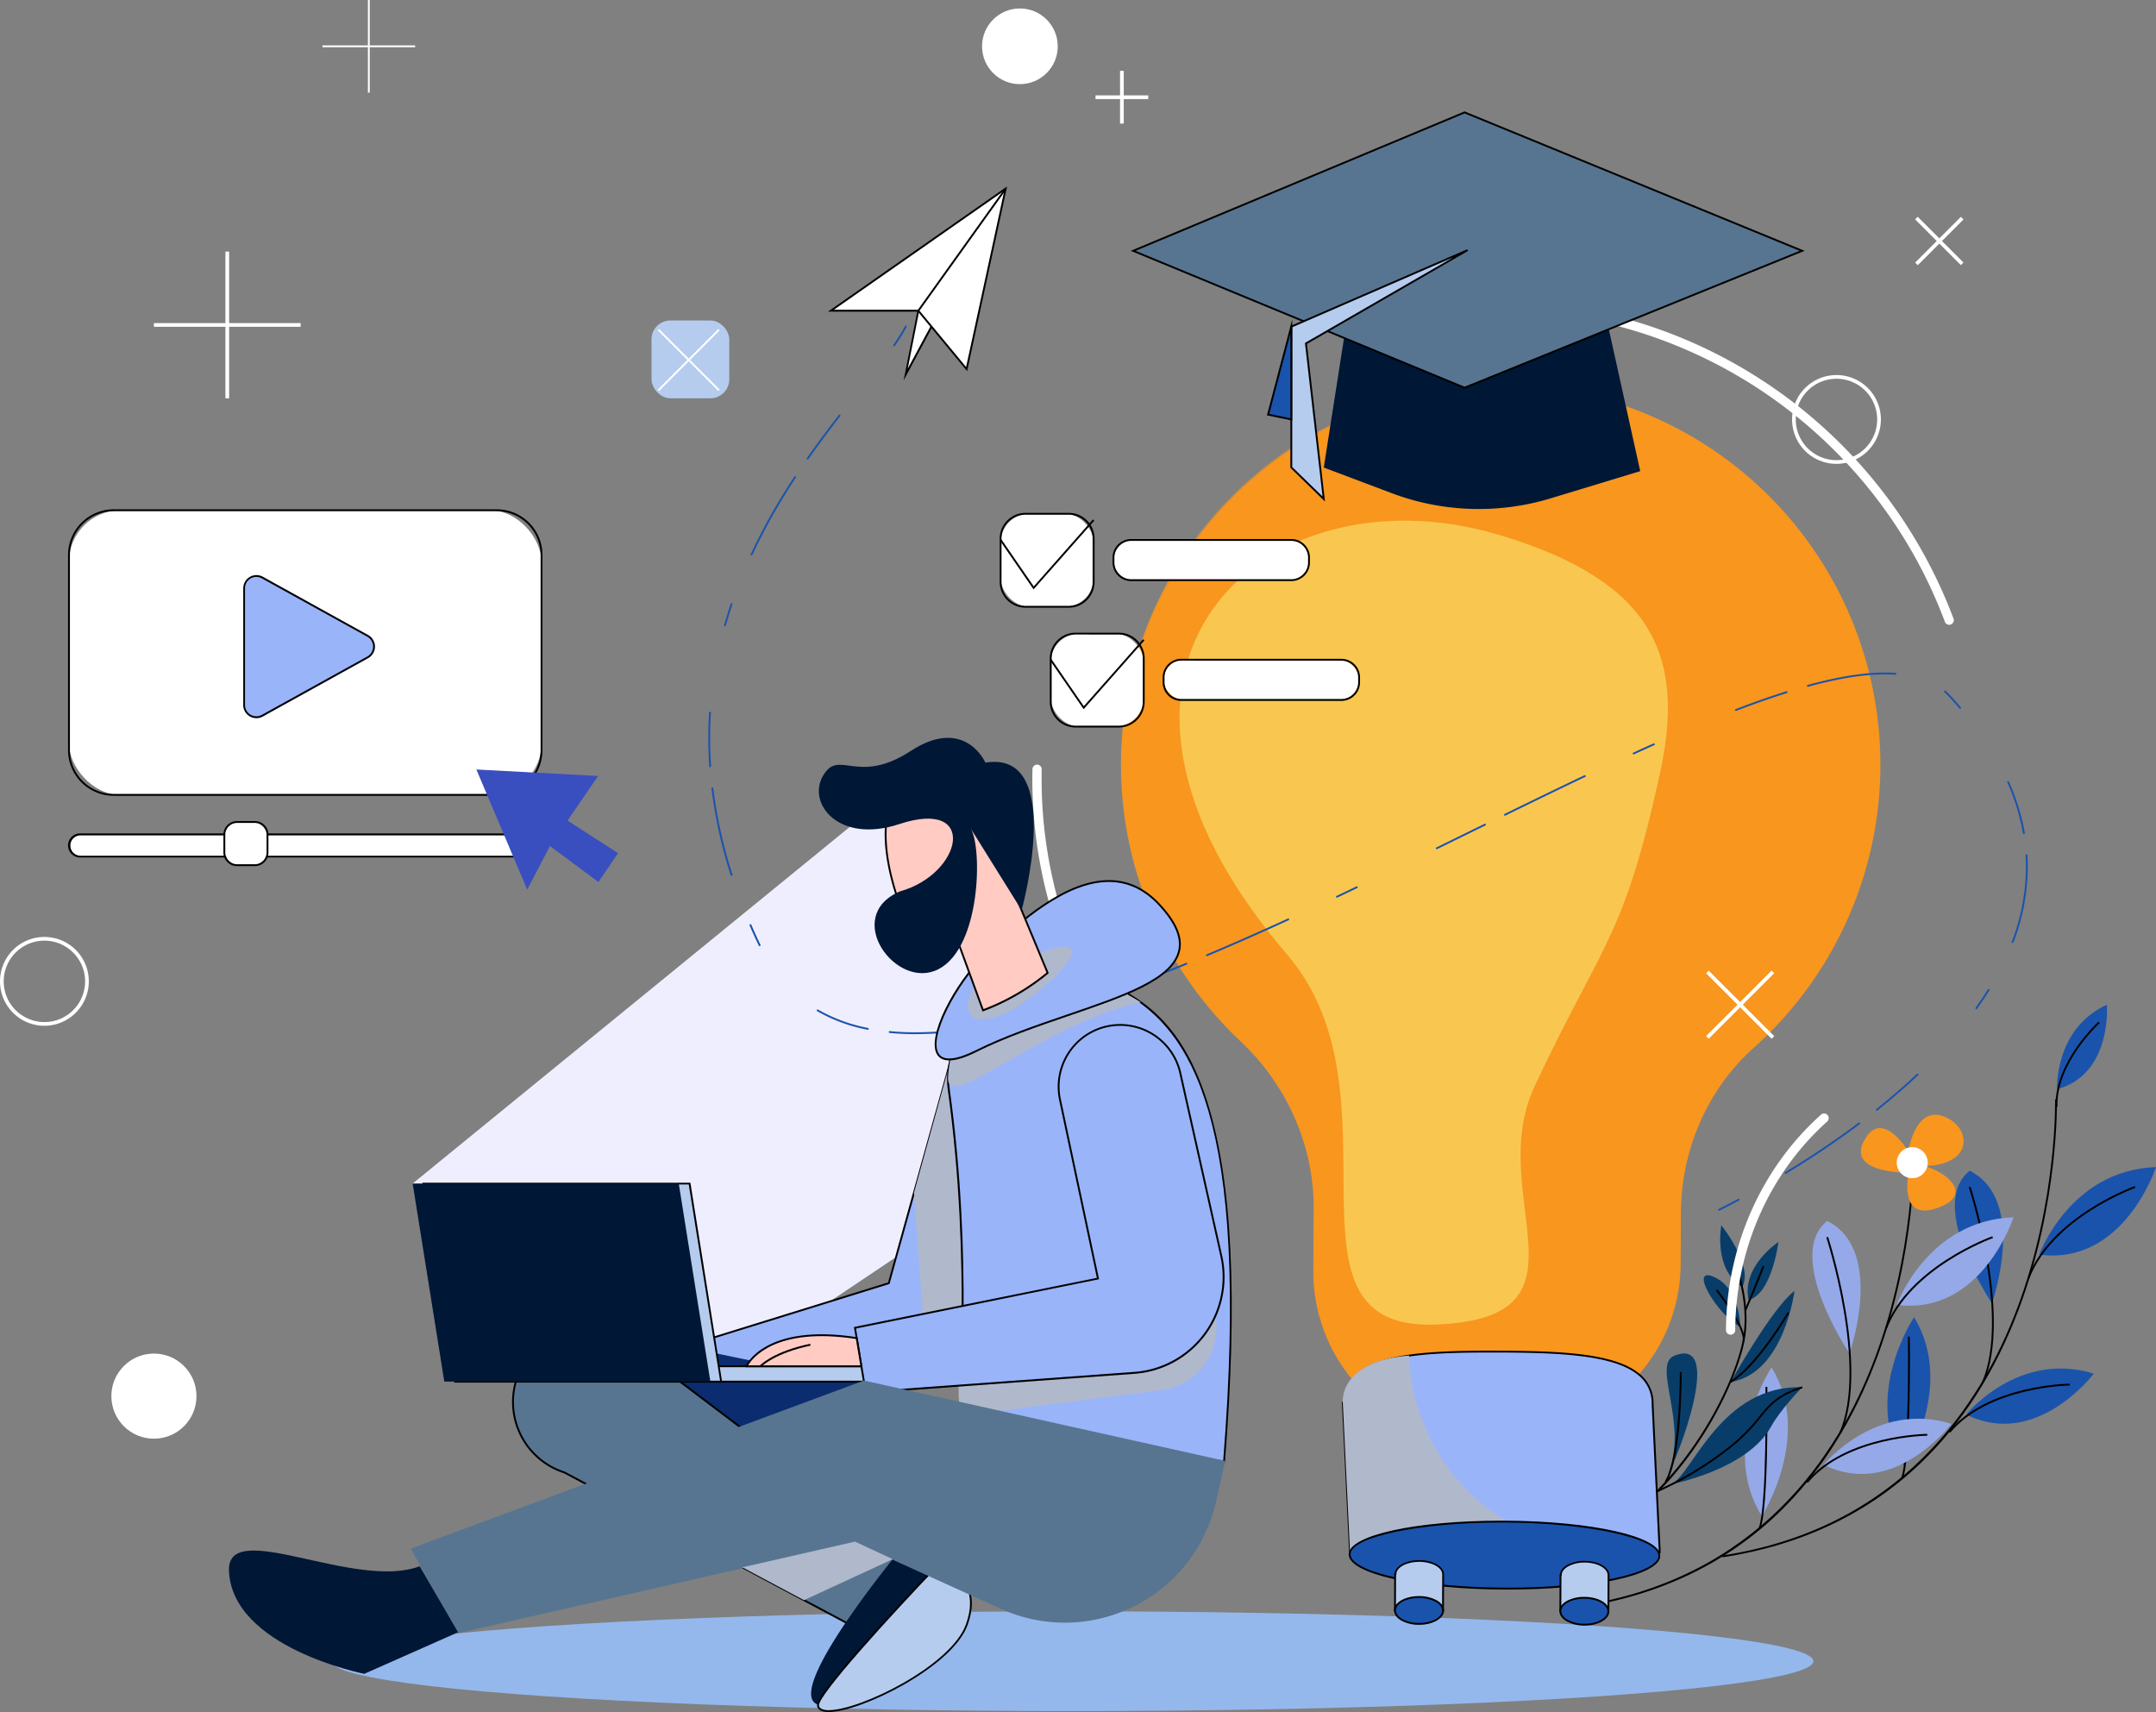 <svg xmlns="http://www.w3.org/2000/svg" viewBox="0 0 1011.8 803.37"><rect x="0" y="0" width="1011.8" height="803.37" fill="#808080" stroke="none"/><defs><style>.cls-1{isolation:isolate;}.cls-2{fill:#1a53ac;}.cls-3{fill:#95a9e8;}.cls-4{fill:#f8961e;}.cls-5{fill:#fff;}.cls-6{fill:#083d69;}.cls-7{fill:#94b8ec;}.cls-8{fill:#99b4f9;}.cls-9{mix-blend-mode:multiply;}.cls-10{fill:#b0b8cc;}.cls-11{fill:#b5ccee;}.cls-12{fill:#f9c74f;}.cls-13{fill:#ffcbc3;}.cls-14{fill:#001735;}.cls-15{fill:#577590;}.cls-16{fill:#394fbf;}.cls-17{fill:#efeefe;}.cls-18{fill:#0b2c6f;}</style></defs><g class="cls-1"><g id="Шар_2" data-name="Шар 2"><g id="Layer_1" data-name="Layer 1"><path class="cls-2" d="M957,588.74s14.35-39.71,54.81-41.07C1011.8,547.67,996.79,594,957,588.74Z"/><path class="cls-2" d="M893.68,687.94s24.15-37.85,4.57-69.83C898.25,618.11,873.45,655.31,893.68,687.94Z"/><path d="M808.44,730.78l-.13-.85c83.14-12.78,121.16-70.27,138.42-116.24,18.71-49.87,17.73-97.33,17.72-97.81l.86,0c0,.48,1,48.09-17.76,98.11-11,29.39-26.62,53.86-46.34,72.72C876.55,710.28,845.34,725.11,808.44,730.78Z"/><path class="cls-2" d="M934.8,611.58s17.08-48.29-10.44-62.21C904,565.69,934.8,611.58,934.8,611.58Z"/><path d="M931,648.79l-.8-.34c13.21-31-6.06-90.73-6.26-91.33l.83-.27C925,557.45,944.34,617.51,931,648.79Z"/><path d="M892.92,694l-.8-.33c4-9.55,3.28-65.87,3.27-66.44h.87C896.29,629.56,897,684.31,892.92,694Z"/><path d="M952.29,600.12l-.81-.3c11.09-29.11,50-43.11,50.39-43.24l.29.81C1001.77,557.53,963.24,571.39,952.29,600.12Z"/><path class="cls-2" d="M965.36,511.14s-1.37-28.35,23.38-39.66C988.74,471.48,991.4,504.07,965.36,511.14Z"/><path d="M964.67,519.44c-.66-21,19.91-39.79,20.11-40l.58.64c-.2.18-20.47,18.71-19.83,39.3Z"/><path class="cls-2" d="M922.72,663.77s24.37-30.16,59.9-19.19C982.62,644.58,955.7,680.25,922.72,663.77Z"/><path d="M915.25,672.26l-.67-.55c18.38-22,56.36-22.42,56.74-22.42v.87C971,650.16,933.36,650.63,915.25,672.26Z"/><path class="cls-3" d="M890.13,612.3s14.35-39.71,54.81-41.07C944.94,571.23,929.94,617.52,890.13,612.3Z"/><path class="cls-3" d="M826.82,711.49s24.15-37.85,4.57-69.82C831.39,641.67,806.59,678.86,826.82,711.49Z"/><path d="M741.58,754.34l-.13-.86c83.14-12.77,121.16-70.26,138.42-116.24,18.71-49.86,17.73-97.32,17.72-97.8l.86,0c0,.47,1,48.08-17.76,98.1-11,29.4-26.62,53.87-46.34,72.73C809.69,733.84,778.48,748.67,741.58,754.34Z"/><path class="cls-3" d="M867.94,635.14S885,586.85,857.5,572.92C837.11,589.25,867.94,635.14,867.94,635.14Z"/><path d="M864.14,672.34l-.79-.34c13.2-31-6.07-90.72-6.27-91.32l.83-.27C858.11,581,877.48,641.07,864.14,672.34Z"/><path d="M826.06,717.58l-.8-.33c4-9.55,3.28-65.88,3.27-66.44l.87,0C829.43,653.12,830.11,707.86,826.06,717.58Z"/><path d="M885.43,623.68l-.81-.31c11.09-29.11,50-43.1,50.39-43.24l.29.82C934.91,581.09,896.38,595,885.43,623.68Z"/><path class="cls-3" d="M855.86,687.33s24.37-30.16,59.9-19.19C915.76,668.14,888.84,703.81,855.86,687.33Z"/><path d="M848.39,695.82l-.67-.56c18.38-21.94,56.36-22.41,56.74-22.41v.87C904.09,673.72,866.5,674.19,848.39,695.82Z"/><path class="cls-4" d="M903.25,547.22c9.71,2.47,23.91,13.48,5.63,19.76s-13.14-16.69-13.14-16.69-29.32.6-20.94-15.06,20.78,5.06,20.78,5.06,3-21,16.16-16.58S927.24,546.45,903.25,547.22Z"/><circle class="cls-5" cx="897.4" cy="545.59" r="7.28" transform="translate(-122.94 794.36) rotate(-45)"/><path class="cls-6" d="M784.71,696.36c9.86-5.65,23.37-46.49,61.06-45.4,0,0-10.32,10.62-14.51,18.31C820.13,689.67,784.71,696.36,784.71,696.36Z"/><path class="cls-6" d="M782.9,691.42c3.86-5.85,26.72-64.62,2.92-55.28C775,640.37,792.56,668.21,782.9,691.42Z"/><path class="cls-6" d="M812.22,648.48s19.31-34.64,29.93-42.74C842.15,605.74,837.33,644.6,812.22,648.48Z"/><path class="cls-6" d="M816.65,622.62s.21-17.77-12.17-23.35S805.69,616.82,816.65,622.62Z"/><path class="cls-6" d="M820.6,610.06c-3.42-15.88,14-27.24,14-27.24S831.62,607.14,820.6,610.06Z"/><path class="cls-6" d="M817.57,604c-13.75-8.64-9.76-29-9.76-29S823.17,594.07,817.57,604Z"/><path d="M737.66,727l-.29-.82c46.18-16.6,75.15-71.23,80.4-96.79,3.17-15.46-2.31-31.65-2.36-31.81l.82-.29c.06.17,5.61,16.59,2.39,32.27-2.29,11.15-10.09,31.35-24.53,51.58C782.89,696.85,764,717.54,737.66,727Z"/><path d="M778.29,700l-.33-.8a160.23,160.23,0,0,0,33.4-20.28,81.53,81.53,0,0,0,14-14c4.87-5.94,8.72-10.63,20.32-14.35l.26.83c-11.35,3.63-14.94,8-19.91,14.07A83,83,0,0,1,811.9,679.6,160.69,160.69,0,0,1,778.29,700Z"/><path d="M782,695.63l-.73-.47c7.16-11.25,7.08-50.95,7.08-51.35h.87C789.23,645.45,789.31,684.16,782,695.63Z"/><path d="M812.45,648.85l-.46-.74c12.72-7.89,26.78-32.14,26.92-32.39l.75.43C839.52,616.4,825.35,640.85,812.45,648.85Z"/><path d="M818.61,629.61l-.84-.22c1.55-5.95-12.37-23.6-12.51-23.78l.68-.53C806.52,605.81,820.27,623.25,818.61,629.61Z"/><path d="M819.47,615.12l-.8-.34c2.42-5.57,8.51-20.68,8.57-20.84l.8.33C828,594.42,821.89,609.54,819.47,615.12Z"/><ellipse class="cls-7" cx="503.33" cy="779.53" rx="347.68" ry="23.4"/><path class="cls-4" d="M575.29,481.2q3.48,3.68,7.16,7.14c21.77,20.48,34.6,48.72,34.46,78.62l-.15,29.62a78.51,78.51,0,0,0,16.35,48.26l18.5,23.95.6.77L749,670l22.51-28.58a78.33,78.33,0,0,0,16.79-48.1l.11-24.17c.14-29.56,12.28-58,34.33-77.75,4.19-3.75,8.21-7.7,12-11.83a177.77,177.77,0,1,0-259.47,1.62Z"/><path class="cls-4" d="M749.21,670.44H749L652,670l-.73-.94-18.51-24a79.28,79.28,0,0,1-16.43-48.52l.15-29.63c.13-29.12-12.38-57.65-34.33-78.29-2.43-2.29-4.85-4.7-7.18-7.16h0a178.2,178.2,0,1,1,260.11-1.62c-3.79,4.1-7.85,8.09-12.05,11.85-21.59,19.3-34,47.53-34.19,77.44l-.11,24.16a79.14,79.14,0,0,1-16.88,48.37Zm-96.78-1.31,96.36.44,22.38-28.41a78.32,78.32,0,0,0,16.69-47.83l.11-24.17c.15-30.15,12.71-58.61,34.48-78.07,4.18-3.75,8.22-7.72,12-11.8A176.86,176.86,0,0,0,881.6,359.7c.31-67.67-38.81-130.59-99.67-160.29a175.61,175.61,0,0,0-75.88-17.87h-1.87c-97.75,0-175.42,76.09-177.22,174A176.3,176.3,0,0,0,575.6,480.9h0c2.31,2.45,4.71,4.84,7.14,7.12,22.12,20.81,34.73,49.58,34.59,78.94l-.14,29.62a78.41,78.41,0,0,0,16.25,48Z"/><path class="cls-5" d="M546.53,517.33a2.15,2.15,0,0,1-1.57-.68,219,219,0,0,1-60.43-155.71,2.17,2.17,0,0,1,4.34.08A214.71,214.71,0,0,0,548.1,513.66a2.17,2.17,0,0,1-.08,3.07A2.15,2.15,0,0,1,546.53,517.33Z"/><path class="cls-5" d="M914.73,293.2a2.16,2.16,0,0,1-2-1.41A225.35,225.35,0,0,0,703.86,145.55a2.17,2.17,0,0,1,0-4.34h0A230,230,0,0,1,916.76,290.27a2.17,2.17,0,0,1-1.27,2.79A2.27,2.27,0,0,1,914.73,293.2Z"/><path class="cls-5" d="M812.16,626.31h0a2.16,2.16,0,0,1-2.16-2.18c.18-39,16.46-75.92,44.67-101.13a2.17,2.17,0,0,1,2.89,3.23c-27.29,24.4-43,60.09-43.23,97.93A2.16,2.16,0,0,1,812.16,626.31Z"/><path class="cls-8" d="M630.17,658.3l3.35,69.35,29.51.14,115.88.54L775.55,659a17.19,17.19,0,0,0-6.67-14.22c-11.43-9.24-36.39-10.4-65.38-10.53-10.33-.05-20.15,0-29,.58-18.55,1.14-33.05,4.26-39.59,12.3a17.19,17.19,0,0,0-3.8,11.2Z"/><path d="M779.37,728.77h-.46l-46.3-.21-99.5-.47,0-.41-3.38-69.81h.92a17.72,17.72,0,0,1,3.9-11c5.92-7.28,18.23-11.12,39.89-12.45,9.66-.59,20.12-.63,29.08-.58,27.82.12,53.78,1,65.66,10.62A17.79,17.79,0,0,1,776,659Zm-145.43-1.55,98.67.46,45.84.21L775.12,659a16.73,16.73,0,0,0-6.51-13.9c-11.66-9.42-37.45-10.31-65.12-10.43-9,0-19.38,0-29,.58-21.12,1.29-33.6,5.14-39.28,12.13a16.76,16.76,0,0,0-3.71,10.93v.43h-.87Z"/><g class="cls-9"><path class="cls-10" d="M661.29,636.09s-.72,58.78,58.9,84.45c0,0-81.07,13.15-86.67,7.11l-3.35-69.35S627.8,638.81,661.29,636.09Z"/></g><ellipse class="cls-2" cx="706.04" cy="729.74" rx="15.73" ry="72.7" transform="translate(-26.99 1432.37) rotate(-89.73)"/><path d="M707.59,745.91H706c-19.45-.09-37.73-1.81-51.47-4.85-13.94-3.09-21.6-7.22-21.58-11.65,0-8.94,31.34-15.82,71.55-15.82h1.65c41,.19,73.1,7.44,73,16.5,0,4.43-7.72,8.49-21.68,11.45C744.1,744.36,726.43,745.91,707.59,745.91Zm-3-31.46c-38.49,0-70.76,6.77-70.8,14.95,0,3.92,7.6,7.86,20.9,10.8,13.69,3,31.91,4.74,51.29,4.83s37.62-1.45,51.34-4.35c13.32-2.82,21-6.68,21-10.6,0-8.29-33-15.45-72.19-15.63Z"/><path class="cls-11" d="M754.89,739.23l-.08,16.9-22.54-.1.08-16.91h.14c0-3.47,5-6.27,11.23-6.24S754.9,735.75,754.89,739.23Z"/><path d="M755.24,756.57h-.44l-22.53-.11h-.44l.09-17.77h.16c.19-1.68,1.41-3.22,3.5-4.38a17.13,17.13,0,0,1,8.14-1.86c6.41,0,11.62,3.07,11.6,6.78l-.08,16.84v.06h0Zm-22.54-1,18.59.08c1.57,0,2.51,0,3.09,0l.07-16.49c0-3.24-4.8-5.89-10.74-5.92a16.08,16.08,0,0,0-7.71,1.76c-2,1.1-3.07,2.54-3.08,4.06v.43h-.14Z"/><path class="cls-2" d="M743.57,749.78c-6.23,0-11.28,2.77-11.3,6.25s5,6.32,11.24,6.35,11.28-2.77,11.3-6.25S749.79,749.81,743.57,749.78Z"/><path d="M743.6,762.81h-.09a16.92,16.92,0,0,1-8.17-1.94c-2.27-1.28-3.51-3-3.5-4.84s1.26-3.56,3.54-4.82a17.07,17.07,0,0,1,8.09-1.86h.1c6.45,0,11.69,3.07,11.67,6.79S750,762.81,743.6,762.81Zm-.13-12.59c-5.93,0-10.75,2.59-10.77,5.81,0,1.52,1.08,3,3.06,4.09a16.19,16.19,0,0,0,7.75,1.82h.1c5.93,0,10.75-2.59,10.76-5.81s-4.83-5.88-10.8-5.91Z"/><path class="cls-11" d="M677.27,738.87l-.08,16.9-22.54-.1.08-16.91h.14c0-3.48,5-6.27,11.23-6.24S677.28,735.39,677.27,738.87Z"/><path d="M677.62,756.21h-.44l-22.53-.1h-.43l.08-17.77h.16c.4-3.49,5.43-6.25,11.54-6.25h.1c6.42,0,11.62,3.08,11.6,6.79l-.08,16.84v.06h0Zm-22.53-1,18.58.09c1.57,0,2.52,0,3.09,0l.08-16.49c0-3.24-4.81-5.89-10.74-5.92H666c-5.89,0-10.68,2.6-10.7,5.81v.44h-.14Z"/><path class="cls-2" d="M666,749.42c-6.22,0-11.28,2.77-11.3,6.25s5,6.32,11.24,6.35,11.28-2.77,11.3-6.25S672.17,749.45,666,749.42Z"/><path d="M666,762.45h-.1a17,17,0,0,1-8.17-1.94c-2.27-1.28-3.51-3-3.5-4.85,0-3.69,5.23-6.67,11.64-6.67H666a17.06,17.06,0,0,1,8.17,1.93c2.27,1.28,3.51,3,3.5,4.85C677.61,759.47,672.39,762.45,666,762.45Zm-.14-12.6c-5.93,0-10.75,2.6-10.77,5.82,0,1.52,1.08,3,3.06,4.09a16.22,16.22,0,0,0,7.75,1.82h.1c5.93,0,10.75-2.6,10.77-5.81,0-1.52-1.08-3-3.06-4.09a16.31,16.31,0,0,0-7.75-1.83Z"/><path class="cls-12" d="M778.91,363.39c12-54.53-1.93-90.29-75-112.27C591.35,217.28,489.08,314,603.94,447.79c57.11,66.52-9.6,177.29,70.54,173.75,77.16-3.4,21.68-60.52,45.71-111.81C751.89,442.05,761.78,441.45,778.91,363.39Z"/><path class="cls-13" d="M457.24,391.52c11-12.66,19.28,6.58,8.29,19"/><path d="M465.85,410.75l-.65-.57c5.15-5.79,5.91-13,4.38-17.53-.89-2.64-2.51-4.37-4.46-4.76-2.31-.45-4.92.9-7.55,3.92l-.65-.57c3.59-4.13,6.53-4.57,8.37-4.2,2.26.45,4.12,2.39,5.11,5.33C472,397.16,471.23,404.7,465.85,410.75Z"/><path class="cls-14" d="M637.15,117.7,621.24,219.4l31.83,12a116.09,116.09,0,0,0,74.68,2.44l42-12.76L746.86,117.7Z"/><polygon class="cls-15" points="687.31 181.94 531.76 117.7 687.31 52.74 845.75 117.7 687.31 181.94"/><path d="M687.31,182.41l-.16-.07L530.63,117.7,687.31,52.27l.17.07L846.9,117.7ZM532.89,117.7l154.42,63.77L844.6,117.7,687.31,53.21Z"/><polygon class="cls-11" points="688.76 117.34 606 153.26 606 219.32 621.24 234.17 612.87 161.16 688.76 117.34"/><path d="M621.81,235.33,605.57,219.5V153l.26-.11,82.75-35.93.39.77L613.33,161.4Zm-15.38-16.19L620.67,233l-8.26-72.08L682,120.76l-75.53,32.79Z"/><polygon class="cls-2" points="606 153.26 595.1 194.57 606 196.83 606 153.26"/><path d="M606.43,197.36l-11.87-2.46,11.87-45Zm-10.79-3.12,9.93,2.06V156.61Z"/><rect class="cls-5" x="32.37" y="239.47" width="221.77" height="133.54" rx="24.21"/><path d="M233.13,373.44H53.39A21.47,21.47,0,0,1,31.94,352V260.48A21.47,21.47,0,0,1,53.39,239H233.13a21.47,21.47,0,0,1,21.45,21.44V352A21.47,21.47,0,0,1,233.13,373.44ZM53.39,239.9a20.6,20.6,0,0,0-20.58,20.58V352a20.6,20.6,0,0,0,20.58,20.57H233.13A20.6,20.6,0,0,0,253.71,352V260.48a20.6,20.6,0,0,0-20.58-20.58Z"/><path class="cls-8" d="M114.54,276.06v54.77a5.76,5.76,0,0,0,8.55,5l49.48-27.38a5.76,5.76,0,0,0,0-10.08L123.09,271A5.76,5.76,0,0,0,114.54,276.06Z"/><path d="M120.3,337a6.24,6.24,0,0,1-3.14-.86,6.14,6.14,0,0,1-3-5.34V276.06a6.2,6.2,0,0,1,9.19-5.42L172.78,298a6.2,6.2,0,0,1,0,10.84L123.3,336.25A6.19,6.19,0,0,1,120.3,337Zm0-66.3a5.36,5.36,0,0,0-2.7.74,5.29,5.29,0,0,0-2.62,4.59v54.77a5.32,5.32,0,0,0,7.9,4.66l49.47-27.38a5.32,5.32,0,0,0,0-9.32L122.88,271.4A5.28,5.28,0,0,0,120.3,270.73Z"/><path class="cls-5" d="M248.94,401.94H37.58a5.21,5.21,0,0,1-5.21-5.21h0a5.22,5.22,0,0,1,5.21-5.21H248.94a5.22,5.22,0,0,1,5.21,5.21h0A5.21,5.21,0,0,1,248.94,401.94Z"/><path d="M248.94,402.37H37.58a5.64,5.64,0,1,1,0-11.28H248.94a5.64,5.64,0,0,1,0,11.28ZM37.58,392a4.78,4.78,0,0,0,0,9.55H248.94a4.78,4.78,0,0,0,0-9.55Z"/><rect class="cls-5" x="105.29" y="385.74" width="20.25" height="20.25" rx="6.83"/><path d="M119.61,406.42h-8.39a6.37,6.37,0,0,1-6.37-6.36v-8.39a6.38,6.38,0,0,1,6.37-6.37h8.39a6.37,6.37,0,0,1,6.36,6.37v8.39A6.36,6.36,0,0,1,119.61,406.42Zm-8.39-20.25a5.51,5.51,0,0,0-5.5,5.5v8.39a5.51,5.51,0,0,0,5.5,5.5h8.39a5.5,5.5,0,0,0,5.49-5.5v-8.39a5.5,5.5,0,0,0-5.49-5.5Z"/><polygon class="cls-5" points="430.95 145.79 425.05 175.75 471.97 88.48 430.95 145.79"/><path d="M424.07,178.5l6.53-33,41-57.31.73.45ZM431.36,146,426,173l42.35-78.77Z"/><polygon class="cls-5" points="471.97 88.48 389.94 145.79 430.95 145.79 453.62 173.2 471.97 88.48"/><path d="M453.86,174.16l-23.11-27.93H388.56l84.07-58.74-.24,1.08Zm-62.54-28.8h39.84l22.23,26.87,17.92-82.76Z"/><rect x="416.22" y="116.7" width="70.48" height="0.87" transform="translate(93.48 416.11) rotate(-54.41)"/><rect class="cls-5" x="469.6" y="241.1" width="43.64" height="43.64" rx="13.45"/><path d="M501.57,285.17h-20.3a12.12,12.12,0,0,1-12.11-12.1v-20.3a12.11,12.11,0,0,1,12.11-12.1h20.3a12.11,12.11,0,0,1,12.1,12.1v20.3A12.12,12.12,0,0,1,501.57,285.17Zm-20.3-43.64A11.25,11.25,0,0,0,470,252.77v20.3a11.25,11.25,0,0,0,11.24,11.23h20.3a11.25,11.25,0,0,0,11.23-11.23v-20.3a11.25,11.25,0,0,0-11.23-11.24Z"/><polygon points="485.04 276.57 469.24 253.62 469.96 253.13 485.13 275.17 512.91 243.73 513.56 244.31 485.04 276.57"/><path class="cls-5" d="M604.88,272.25H532a9.44,9.44,0,0,1-9.44-9.44h0a9.44,9.44,0,0,1,9.44-9.44h72.88a9.44,9.44,0,0,1,9.44,9.44h0A9.44,9.44,0,0,1,604.88,272.25Z"/><path d="M606,272.68H530.86a8.76,8.76,0,0,1-8.74-8.74v-2.26a8.76,8.76,0,0,1,8.74-8.74H606a8.75,8.75,0,0,1,8.74,8.74v2.26A8.75,8.75,0,0,1,606,272.68Zm-75.15-18.87a7.88,7.88,0,0,0-7.87,7.87v2.26a7.88,7.88,0,0,0,7.87,7.88H606a7.88,7.88,0,0,0,7.87-7.88v-2.26a7.88,7.88,0,0,0-7.87-7.87Z"/><rect class="cls-5" x="493.1" y="297.32" width="43.64" height="43.64" rx="13.45"/><path d="M525.07,341.39h-20.3a12.12,12.12,0,0,1-12.1-12.1V309a12.12,12.12,0,0,1,12.1-12.11h20.3A12.12,12.12,0,0,1,537.18,309v20.3A12.12,12.12,0,0,1,525.07,341.39Zm-20.3-43.64A11.25,11.25,0,0,0,493.54,309v20.3a11.25,11.25,0,0,0,11.23,11.23h20.3a11.25,11.25,0,0,0,11.24-11.23V309a11.25,11.25,0,0,0-11.24-11.24Z"/><polygon points="508.55 332.79 492.74 309.84 493.46 309.35 508.63 331.39 536.42 299.95 537.07 300.52 508.55 332.79"/><rect class="cls-5" x="546.06" y="309.59" width="91.76" height="18.88" rx="9.44"/><path d="M629.51,328.9H554.37a8.75,8.75,0,0,1-8.74-8.74V317.9a8.75,8.75,0,0,1,8.74-8.74h75.14a8.75,8.75,0,0,1,8.74,8.74v2.26A8.75,8.75,0,0,1,629.51,328.9ZM554.37,310a7.88,7.88,0,0,0-7.87,7.87v2.26a7.89,7.89,0,0,0,7.87,7.88h75.14a7.9,7.9,0,0,0,7.88-7.88V317.9a7.89,7.89,0,0,0-7.88-7.87Z"/><polygon class="cls-16" points="223.55 361.09 247.42 417.47 258.09 397.01 280.84 413.9 290.07 400.35 266.34 385.07 280.7 364.14 223.55 361.09"/><polygon class="cls-17" points="193.66 555.38 427.73 364.43 503.33 534.35 333.38 648.34 193.66 555.38"/><path class="cls-2" d="M806.72,568.16a.4.4,0,0,1-.38-.24.42.42,0,0,1,.19-.58c3-1.52,6.14-3.14,9.26-4.81a.44.44,0,0,1,.41.77c-3.13,1.67-6.25,3.29-9.28,4.82A.45.45,0,0,1,806.72,568.16Zm31.21-17.29a.44.44,0,0,1-.38-.21.45.45,0,0,1,.15-.6c12.3-7.44,23.93-15.26,34.58-23.25a.43.43,0,0,1,.61.08.44.44,0,0,1-.09.61c-10.67,8-22.33,15.85-34.65,23.31A.46.46,0,0,1,837.93,550.87Zm42.86-29.66a.42.42,0,0,1-.33-.17.44.44,0,0,1,.06-.61c6.78-5.4,13.19-10.94,19-16.45a.44.44,0,1,1,.6.63c-5.87,5.53-12.29,11.08-19.09,16.5A.38.38,0,0,1,880.79,521.21ZM429.71,485.29c-4.22,0-8.33-.19-12.23-.57a.44.44,0,0,1-.39-.47.44.44,0,0,1,.48-.39c3.86.37,7.95.56,12.14.56a185.22,185.22,0,0,0,29.23-2.55.43.43,0,0,1,.5.36.44.44,0,0,1-.36.5A185.79,185.79,0,0,1,429.71,485.29Zm-22.48-2.07h-.09a76.91,76.91,0,0,1-23.63-8.7.43.43,0,1,1,.43-.75,75.93,75.93,0,0,0,23.37,8.6.43.43,0,0,1-.08.86Zm76.42-5.65a.44.44,0,0,1-.1-.86c3.28-.83,6.67-1.73,10.05-2.69a.45.45,0,0,1,.54.3.43.43,0,0,1-.3.53c-3.4,1-6.79,1.87-10.08,2.7Zm443.83-4a.38.38,0,0,1-.25-.08.42.42,0,0,1-.1-.6c2-2.86,4-5.77,5.77-8.64a.43.43,0,0,1,.6-.14.45.45,0,0,1,.14.6c-1.8,2.89-3.75,5.81-5.81,8.68A.42.42,0,0,1,927.48,473.57ZM533.31,461.82a.45.45,0,0,1-.41-.28.44.44,0,0,1,.26-.56c7.47-2.77,15.37-5.84,23.47-9.15a.44.44,0,0,1,.32.81c-8.1,3.3-16,6.38-23.49,9.15Zm33.11-13.14a.43.43,0,0,1-.17-.83c11.89-5,24.36-10.49,38.15-16.82a.43.43,0,0,1,.57.22.42.42,0,0,1-.21.57c-13.79,6.33-26.28,11.83-38.17,16.83A.51.51,0,0,1,566.42,448.68ZM356.5,444a.44.44,0,0,1-.4-.25c-1.5-3.15-3-6.35-4.32-9.49a.44.44,0,0,1,.23-.57.43.43,0,0,1,.57.22c1.36,3.14,2.81,6.32,4.31,9.46a.44.44,0,0,1-.21.58A.41.41,0,0,1,356.5,444Zm588-1.49a.41.41,0,0,1-.16,0,.44.44,0,0,1-.25-.56,98.3,98.3,0,0,0,6.67-35c0-1.85-.06-3.73-.17-5.58a.43.43,0,1,1,.86-.05c.12,1.87.18,3.76.18,5.63a99.33,99.33,0,0,1-6.73,35.3A.43.43,0,0,1,944.52,442.46ZM627.41,421.2A.44.44,0,0,1,627,421a.44.44,0,0,1,.21-.58q4.69-2.22,9.4-4.48a.44.44,0,0,1,.37.79l-9.4,4.48A.41.41,0,0,1,627.41,421.2ZM343.29,410.94a.44.44,0,0,1-.41-.3,219.35,219.35,0,0,1-9-40.68.44.44,0,0,1,.38-.49.43.43,0,0,1,.48.38,218.24,218.24,0,0,0,9,40.52.43.43,0,0,1-.28.55Zm331-12.45a.44.44,0,0,1-.39-.24.45.45,0,0,1,.2-.59q7.25-3.54,14.44-7.09l8.18-4a.42.42,0,0,1,.58.2.43.43,0,0,1-.2.58l-8.18,4-14.44,7.09A.41.41,0,0,1,674.32,398.49Zm275.5-7.11a.44.44,0,0,1-.43-.36A102.16,102.16,0,0,0,942,367.14a.43.43,0,0,1,.22-.57.44.44,0,0,1,.57.22,103.28,103.28,0,0,1,7.46,24.08.43.43,0,0,1-.36.5Zm-243.52-8.6a.44.44,0,0,1-.19-.83c10.4-5.1,24.07-11.77,37.54-18.18a.44.44,0,0,1,.37.79c-13.47,6.4-27.13,13.08-37.53,18.17A.45.45,0,0,1,706.3,382.78ZM333.29,360a.44.44,0,0,1-.44-.4c-.3-4.41-.45-8.87-.45-13.26,0-4,.12-8,.37-11.94a.45.45,0,0,1,.46-.41.44.44,0,0,1,.41.46c-.25,3.94-.37,7.94-.37,11.89,0,4.37.15,8.81.45,13.2a.42.42,0,0,1-.4.46Zm433.38-6a.44.44,0,0,1-.4-.25.45.45,0,0,1,.22-.58q4.78-2.19,9.5-4.3a.43.43,0,1,1,.35.79q-4.7,2.12-9.49,4.3A.39.39,0,0,1,766.67,353.93Zm48-20.4a.44.44,0,0,1-.41-.28.44.44,0,0,1,.25-.56c8.5-3.25,16.5-6.07,23.8-8.36a.43.43,0,0,1,.54.29.42.42,0,0,1-.28.54c-7.28,2.29-15.27,5.09-23.75,8.34Zm105.2-1a.43.43,0,0,1-.33-.15c-1.48-1.73-3-3.49-4.62-5.22a28.24,28.24,0,0,0-2.42-2.35.43.43,0,0,1,.56-.66,30.09,30.09,0,0,1,2.5,2.42c1.6,1.74,3.16,3.51,4.64,5.25a.44.44,0,0,1,0,.61A.42.42,0,0,1,919.84,332.56Zm-71.43-10.33a.42.42,0,0,1-.42-.32.42.42,0,0,1,.3-.53c14.34-3.93,26.24-5.83,36.38-5.83,1.66,0,3.29.05,4.85.16a.42.42,0,0,1,.4.46.43.43,0,0,1-.46.4c-1.53-.1-3.15-.16-4.79-.16-10.06,0-21.89,1.9-36.15,5.81ZM340.25,293.87h-.12a.44.44,0,0,1-.3-.54c.93-3.31,2-6.66,3.09-10a.44.44,0,0,1,.55-.28.45.45,0,0,1,.27.55c-1.11,3.29-2.15,6.63-3.08,9.93A.43.43,0,0,1,340.25,293.87Zm12.45-33.28a.53.53,0,0,1-.18,0,.43.43,0,0,1-.21-.58,282.06,282.06,0,0,1,20.46-36.33.43.43,0,0,1,.72.48,282.77,282.77,0,0,0-20.4,36.22A.44.44,0,0,1,352.7,260.59ZM379,215.69a.41.41,0,0,1-.25-.08.43.43,0,0,1-.1-.6c4.45-6.38,9.22-12.82,15-20.26a.44.44,0,0,1,.61-.08.43.43,0,0,1,.07.61c-5.76,7.43-10.52,13.86-15,20.23A.44.44,0,0,1,379,215.69Zm40.56-53.16a.37.37,0,0,1-.24-.08.42.42,0,0,1-.11-.6,78.11,78.11,0,0,0,5.48-8.79.43.43,0,0,1,.77.4,79.85,79.85,0,0,1-5.54,8.89A.43.43,0,0,1,419.54,162.53Z"/><polygon class="cls-8" points="324 631.02 417.11 602.15 447.46 492.98 471.97 598.54 453.92 644.73 324 644.73 324 631.02"/><path d="M454.22,645.17H323.56V630.7l.31-.1,92.89-28.8L447.5,491.23l24.92,107.34-.05.13Zm-129.79-.87h129.2l17.89-45.8-24.1-103.76L417.47,602.49l-.23.07-92.81,28.78Z"/><g class="cls-9"><polygon class="cls-10" points="428.9 559.74 434.68 638.51 485.15 573.19 448.72 488.15 428.9 559.74"/></g><polygon class="cls-18" points="284.93 624.47 485.32 666.05 453.92 713.3 279.25 678.66 284.93 624.47"/><path class="cls-15" d="M242.7,646.41h0A34.73,34.73,0,0,0,264.89,691L400.4,763.21l24.65-34.75-134.79-102A34.73,34.73,0,0,0,242.7,646.41Z"/><path d="M400.54,763.77l-.34-.18L264.69,691.36a35.14,35.14,0,0,1-22.4-45.09h0a35.16,35.16,0,0,1,48.15-20.19l.08,0L425.65,728.37ZM242.7,646.41l.4.14a34.31,34.31,0,0,0,21.92,44l135.25,72.08,24.18-34.09L290,626.84a34.31,34.31,0,0,0-46.93,19.71Z"/><path class="cls-14" d="M383.91,799.92c-17.51-5.68,41.14-75.79,41.14-75.79l21,15a18.21,18.21,0,0,1,1.58,28.37C429.77,783.6,401.25,805.55,383.91,799.92Z"/><path class="cls-11" d="M383.91,800.64c-1.71-6,57-67.12,57-67.12s21.18,6,12.75,29S386.8,810.75,383.91,800.64Z"/><path d="M388.9,803.37h-.54c-2.77-.1-4.41-1-4.87-2.6-1.72-6,51.1-61.27,57.13-67.55l.18-.18.25.07c.36.1,9,2.6,13,10.53,2.7,5.27,2.71,11.66,0,19C446.92,782.22,404,803.37,388.9,803.37ZM441.06,734c-23.54,24.52-57.93,62.32-56.73,66.51h0c.34,1.22,1.71,1.89,4.06,2h.53c14.88,0,57.28-20.84,64.36-40.17,2.59-7.1,2.6-13.25,0-18.3C449.79,737.16,442.49,734.48,441.06,734Z"/><path class="cls-8" d="M445.26,511.2c-5.66-40.67,56.37-61,83-45.47,26,15.15,59.91,49.08,46.2,220.15l-124.88-18S456.81,594.21,445.26,511.2Z"/><path d="M574.86,686.37,449.12,668.2l0-.41c.07-.74,7.08-74.53-4.33-156.53-2.09-15.07,4.94-28.85,19.81-38.82,19.5-13.07,48.14-16.25,63.85-7.09,13.23,7.72,28.11,19.91,38.18,51.85,11.67,37,14.36,92.2,8.23,168.71Zm-124.8-18.91,124,17.92c12.92-162-16-201.77-46-219.28-15.45-9-43.68-5.84-62.93,7.06-14.58,9.77-21.48,23.26-19.43,38C456.67,590.06,450.61,661.39,450.06,667.46Z"/><g class="cls-9"><path class="cls-10" d="M449.88,664.48l95.28-12.18a29.48,29.48,0,0,0,25.25-34.66L547.94,497.15,513,517.57l7.45,95.56-70.58,5.7Z"/></g><rect class="cls-11" x="301.62" y="641.12" width="110.44" height="7.22"/><path d="M412.49,648.78H301.19v-8.09h111.3Zm-110.43-.87H411.63v-6.35H302.06Z"/><path class="cls-8" d="M401.23,623.08l114-23.1-17.86-84.12a28.9,28.9,0,0,1,14.65-31.5h0a28.9,28.9,0,0,1,41.83,19.17l19.23,85.83A45.09,45.09,0,0,1,532.4,644.2l-126.12,9.2Z"/><path d="M405.92,653.86l-5.18-31.12.41-.09,113.61-23L497,516a29.48,29.48,0,0,1,14.88-32,29.35,29.35,0,0,1,42.46,19.47l19.23,85.82a45.55,45.55,0,0,1-41.13,55.38Zm-4.19-30.44,4.92,29.51,125.72-9.16a44.68,44.68,0,0,0,40.34-54.32l-19.23-85.82a28.47,28.47,0,0,0-41.2-18.89,28.61,28.61,0,0,0-14.44,31l17.95,84.55-.43.09Z"/><g class="cls-9"><path class="cls-10" d="M444.91,505.47c-.91,17.76,44.18-25.09,90.5-35.12,0,0-31.4-20.43-52.86-13.69A54.31,54.31,0,0,0,444.91,505.47Z"/></g><path class="cls-15" d="M193.38,726.93l21.66,39,186.19-42.5,68.57,31.14a72.31,72.31,0,0,0,100.42-49.9l4.25-18.77-169-37.59Z"/><path class="cls-15" d="M214.82,766.41,192.76,726.7l.47-.17L405.4,647.84l.13,0L575,685.55l-4.34,19.2a72.74,72.74,0,0,1-101,50.19l-68.43-31.07ZM194,727.16l21.25,38.25,186-42.46.13.07L470,754.15a71.87,71.87,0,0,0,99.82-49.59L574,686.21,405.46,648.74Z"/><path class="cls-14" d="M107.46,737.12c-1-25.4,59.18,9.39,89.5-2.16l18,31-44,19.49S108.9,773.22,107.46,737.12Z"/><polygon class="cls-11" points="338.44 648.34 213.56 648.34 198.71 555.38 323.59 555.38 338.44 648.34"/><path d="M338.94,648.78H213.19L198.2,555H324Zm-125-.87h124l-14.71-92.09h-124Z"/><polygon class="cls-14" points="333.38 648.34 208.51 648.34 193.66 555.38 318.53 555.38 333.38 648.34"/><path class="cls-13" d="M350.34,641.12s8.48-19.91,51.7-13.2l2.2,13.2Z"/><path d="M404.75,641.56H349.69l.26-.6c.08-.21,9.1-20.15,52.16-13.47l.31,0Zm-53.68-.87h52.66l-2.07-12.39C363.88,622.53,353,637.45,351.07,640.69Z"/><path d="M357.16,641.42l-.63-.59c.25-.27,6.42-6.64,23.68-10.24l.18.85C363.4,635,357.22,641.36,357.16,641.42Z"/><path class="cls-8" d="M458.25,493.15c-34.7,17.36-15.48-26.22,4.34-45.47,25.26-24.54,57.41-49.18,81.56-23.1C580.24,463.56,505.89,469.33,458.25,493.15Z"/><path d="M445.48,497.6q-3.76,0-5.51-2.45c-5.65-8,7.78-33.66,22.31-47.78,16.53-16.05,38-34.37,58.11-34.37h.87c8.68.23,16.49,4,23.21,11.28,7.86,8.49,10.88,15.78,9.24,22.28-3.4,13.47-26.16,21.26-52.51,30.27-14.54,5-29.59,10.12-42.75,16.7h0Q450.34,497.61,445.48,497.6Zm74.91-83.74c-19.8,0-41.1,18.2-57.5,34.13-14,13.6-27.54,39.15-22.21,46.66,2.33,3.28,8.34,2.63,17.38-1.88h0c13.22-6.61,28.29-11.77,42.86-16.75,26.11-8.93,48.67-16.65,51.95-29.67,1.57-6.19-1.39-13.21-9-21.47-6.55-7.08-14.15-10.78-22.6-11Z"/><g class="cls-9"><path class="cls-10" d="M457.24,462.94c-9.76,18.41,5.93,20.26,25.31,6s31.83-31.81,5.19-21.78S457.24,462.94,457.24,462.94Z"/></g><path class="cls-13" d="M473.08,411.84l18.56,44.67a104.54,104.54,0,0,1-30.32,17.57l-13.06-35.73s-8.85,7.16-16.41,3.73c-5.76-2.63-30.92-61.16-4.12-77.65S470.34,387.1,473.08,411.84Z"/><path d="M461.06,474.64l-13-35.59c-2,1.46-9.6,6.51-16.39,3.42-3.87-1.76-15-25.58-16.36-46.87-.95-15.14,3.27-26.05,12.19-31.54,7.37-4.53,14.4-5.22,20.91-2,15.17,7.41,23.31,33.76,25.1,49.71l18.65,44.89-.23.21a106.24,106.24,0,0,1-30.46,17.66Zm-12.6-37,13.12,35.89a105.78,105.78,0,0,0,29.54-17.14L472.66,412v-.06c-1.75-15.76-9.75-41.83-24.62-49.09-6.23-3-13-2.37-20.07,2-10.91,6.72-12.43,20.43-11.79,30.75,1.35,21.59,12.69,44.7,15.86,46.14,7.23,3.28,15.87-3.6,16-3.67Z"/><path class="cls-14" d="M422.29,418.3c-27.2,11.75-1.77,46.8,18.15,36.49s20.62-57,15.12-66l23.89,38.34s20.78-75.45-17-69.26c0,0-9.62-22-35-5.5s-33.67-1.37-41.23,11.68,7.47,32,35.73,22.68C459.37,374.35,451.66,410.17,422.29,418.3Z"/><g class="cls-9"><polygon class="cls-10" points="348.37 735.48 401.23 723.41 418.95 731.65 377.29 750.89 348.37 735.48"/></g><rect class="cls-11" x="305.75" y="150.39" width="36.5" height="36.5" rx="8.86"/><rect class="cls-5" x="303.08" y="168.47" width="40.23" height="0.87" transform="translate(-24.77 278.03) rotate(-45)"/><rect class="cls-5" x="322.76" y="148.79" width="0.87" height="40.23" transform="translate(-24.77 278) rotate(-45)"/><path class="cls-5" d="M20.84,481.35a20.84,20.84,0,1,1,20.84-20.84A20.87,20.87,0,0,1,20.84,481.35Zm0-39.94a19.1,19.1,0,1,0,19.1,19.1A19.12,19.12,0,0,0,20.84,441.41Z"/><path class="cls-5" d="M861.85,217.67a20.84,20.84,0,1,1,20.84-20.84A20.87,20.87,0,0,1,861.85,217.67Zm0-39.94a19.1,19.1,0,1,0,19.1,19.1A19.12,19.12,0,0,0,861.85,177.73Z"/><circle class="cls-5" cx="72.23" cy="655.15" r="19.97" transform="translate(-442.1 242.96) rotate(-45)"/><circle class="cls-5" cx="478.63" cy="21.73" r="17.76"/><rect class="cls-5" x="794.92" y="470.61" width="43.47" height="1.74" transform="translate(-94.2 715.52) rotate(-45)"/><rect class="cls-5" x="815.79" y="449.74" width="1.74" height="43.47" transform="translate(-94.19 715.55) rotate(-45)"/><rect class="cls-5" x="894.91" y="112.2" width="30.36" height="1.74" transform="translate(186.63 676.68) rotate(-45)"/><rect class="cls-5" x="909.22" y="97.88" width="1.74" height="30.36" transform="translate(186.62 676.65) rotate(-45)"/><rect class="cls-5" x="72.23" y="151.61" width="68.86" height="1.74"/><rect class="cls-5" x="105.79" y="118.05" width="1.74" height="68.86"/><rect class="cls-5" x="514.12" y="44.76" width="24.76" height="1.74"/><rect class="cls-5" x="525.63" y="33.24" width="1.74" height="24.76"/><rect class="cls-5" x="151.35" y="21.3" width="43.47" height="0.87"/><rect class="cls-5" x="172.65" width="0.87" height="43.47"/></g></g></g></svg>